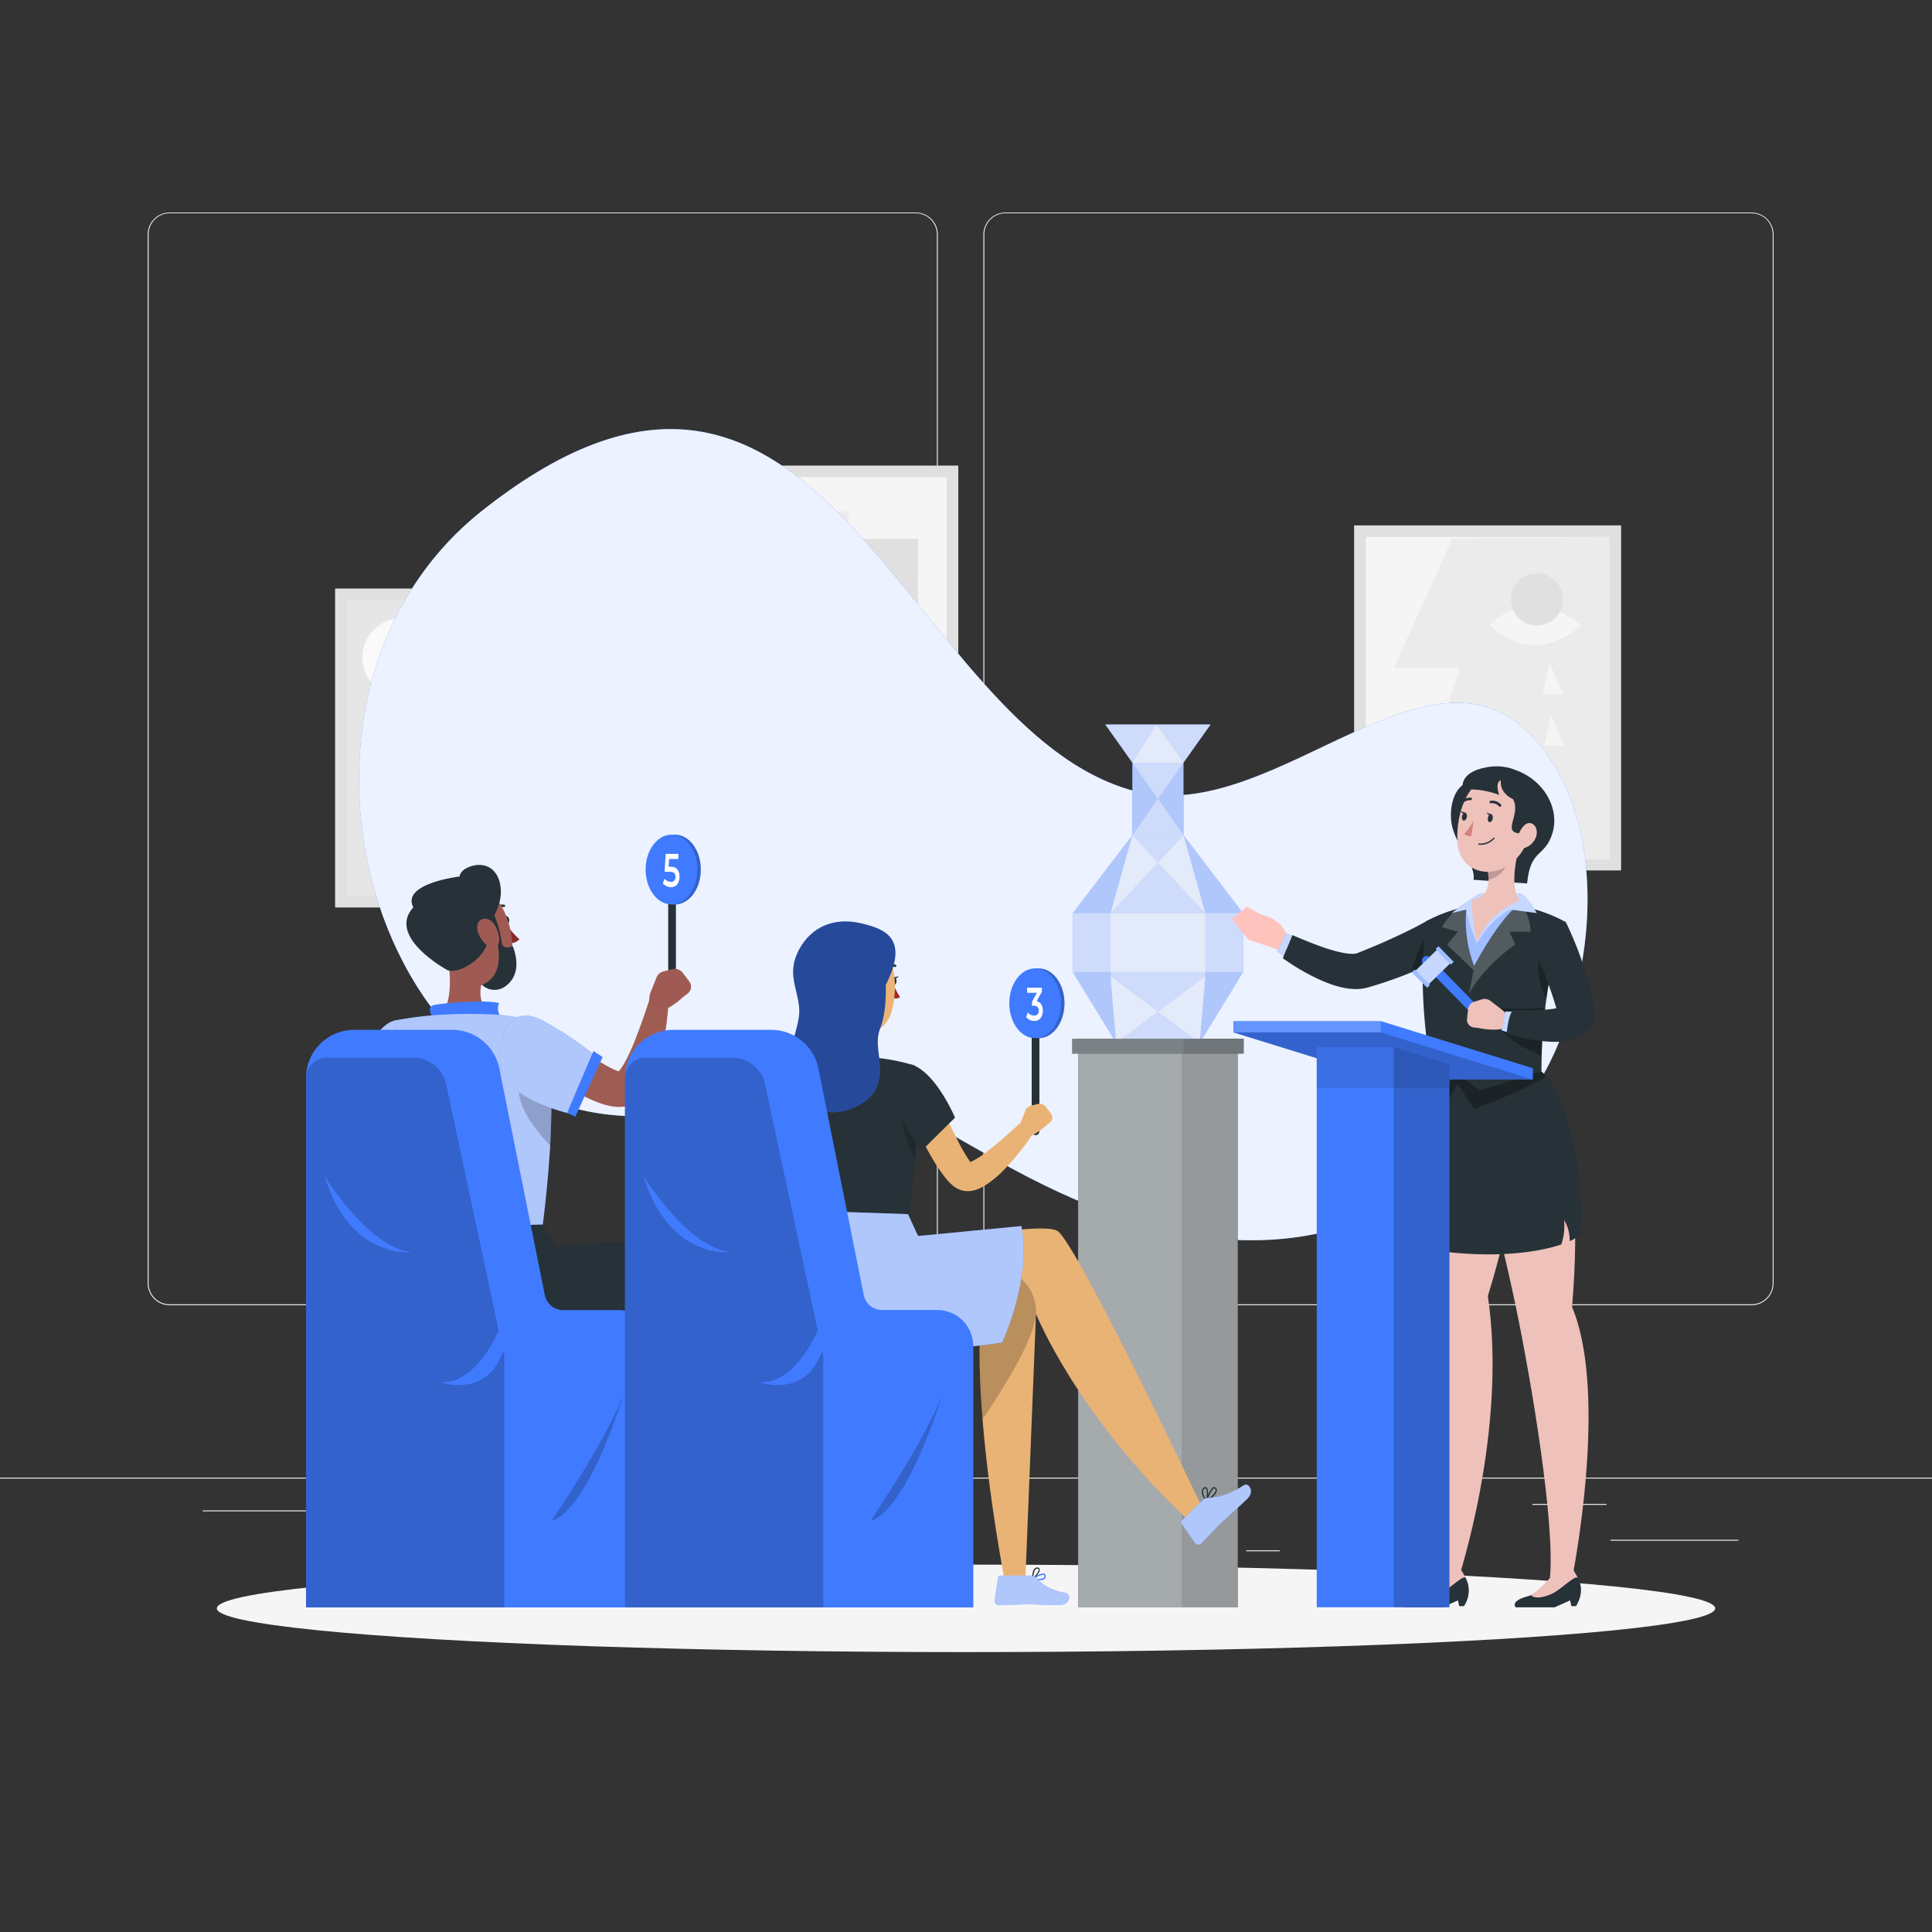 <svg xmlns="http://www.w3.org/2000/svg" viewBox="0 0 500 500"><rect x="0" y="0" width="500" height="500" fill="#333333" stroke="none"/><g id="background-complete"><rect y="382.4" width="500" height="0.25" style="fill:#ebebeb"></rect><rect x="416.78" y="398.49" width="33.12" height="0.25" style="fill:#ebebeb"></rect><rect x="322.53" y="401.21" width="8.69" height="0.25" style="fill:#ebebeb"></rect><rect x="396.59" y="389.21" width="19.19" height="0.25" style="fill:#ebebeb"></rect><rect x="52.46" y="390.89" width="43.19" height="0.25" style="fill:#ebebeb"></rect><rect x="104.56" y="390.89" width="6.33" height="0.25" style="fill:#ebebeb"></rect><rect x="131.47" y="395.11" width="93.68" height="0.25" style="fill:#ebebeb"></rect><path d="M237,337.8H43.91a5.71,5.71,0,0,1-5.7-5.71V60.66A5.71,5.71,0,0,1,43.91,55H237a5.71,5.71,0,0,1,5.71,5.71V332.09A5.71,5.71,0,0,1,237,337.8ZM43.91,55.2a5.46,5.46,0,0,0-5.45,5.46V332.09a5.46,5.46,0,0,0,5.45,5.46H237a5.47,5.47,0,0,0,5.46-5.46V60.66A5.47,5.47,0,0,0,237,55.2Z" style="fill:#ebebeb"></path><path d="M453.31,337.8H260.21a5.72,5.72,0,0,1-5.71-5.71V60.66A5.72,5.72,0,0,1,260.21,55h193.1A5.71,5.71,0,0,1,459,60.66V332.09A5.71,5.71,0,0,1,453.31,337.8ZM260.21,55.2a5.47,5.47,0,0,0-5.46,5.46V332.09a5.47,5.47,0,0,0,5.46,5.46h193.1a5.47,5.47,0,0,0,5.46-5.46V60.66a5.47,5.47,0,0,0-5.46-5.46Z" style="fill:#ebebeb"></path><rect x="168.8" y="130.59" width="89.3" height="69.1" transform="translate(378.6 -48.31) rotate(90)" style="fill:#e0e0e0"></rect><rect x="181.9" y="123.5" width="63.1" height="83.3" style="fill:#f5f5f5"></rect><polygon points="203.36 132.36 203.36 168.98 217.95 168.16 219.63 132.36 203.36 132.36" style="fill:#ebebeb"></polygon><polygon points="215.17 139.44 237.62 139.44 237.42 171.5 225.8 171.68 215.17 139.44" style="fill:#e0e0e0"></polygon><polygon points="193.32 134.72 199.23 134.72 197.16 163.32 189.78 165.15 193.32 134.72" style="fill:#e6e6e6"></polygon><rect x="340.34" y="146.06" width="89.3" height="69.1" transform="translate(565.6 -204.37) rotate(90)" style="fill:#e0e0e0"></rect><rect x="353.43" y="138.97" width="63.1" height="83.3" style="fill:#f5f5f5"></rect><polygon points="375.86 139.44 360.69 172.89 377.8 172.89 372.67 189.06 381.36 190.49 373.18 197.38 382.57 202.69 377.8 222.63 416.54 222.26 416.54 138.97 375.86 139.44" style="fill:#ebebeb"></polygon><path d="M385.59,161.81s9.46-11.34,23.61,0C409.2,161.81,397.68,173.42,385.59,161.81Z" style="fill:#f5f5f5"></path><circle cx="397.77" cy="155.12" r="6.75" style="fill:#e0e0e0"></circle><polygon points="372.67 189.06 379.61 182.65 396.88 190.49 384.78 200.53 373.18 197.38 381.36 190.49 372.67 189.06" style="fill:#e0e0e0"></polygon><polygon points="401.11 171.68 404.53 179.66 399.2 179.66 401.11 171.68" style="fill:#f5f5f5"></polygon><polygon points="401.49 185.08 404.91 193.05 399.58 193.05 401.49 185.08" style="fill:#f5f5f5"></polygon><rect x="79.9" y="159.12" width="82.55" height="68.91" transform="translate(314.75 72.41) rotate(90)" style="fill:#e0e0e0"></rect><rect x="89.72" y="155.3" width="62.91" height="76.55" transform="translate(242.34 387.15) rotate(180)" style="fill:#e6e6e6"></rect><polygon points="104.11 212.89 137.17 180.4 101.4 174.5 104.11 212.89" style="fill:#e0e0e0"></polygon><polygon points="136.37 205.19 138.01 180.27 113.12 186.39 111.31 205.45 136.37 205.19" style="fill:#f0f0f0"></polygon><circle cx="103.81" cy="170.13" r="10.05" transform="translate(-89.89 123.23) rotate(-45)" style="fill:#fafafa"></circle><path d="M133.12,214.07a4.88,4.88,0,1,1,4.87,4.87A4.87,4.87,0,0,1,133.12,214.07Z" style="fill:#e0e0e0"></path><polygon points="136.84 222.64 122.76 214.07 134.59 204.32 136.84 222.64" style="fill:#f5f5f5"></polygon><rect x="117.45" y="165.04" width="2.77" height="61.12" style="fill:#e0e0e0"></rect><rect x="143.14" y="165.04" width="3.58" height="58.42" style="fill:#ebebeb"></rect><rect x="96.03" y="205.45" width="18.28" height="18.28" style="fill:#ebebeb"></rect></g><g id="background-simple"><path d="M293.74,204.76C234,189.17,213.89,61.66,124.83,132.12c-63.19,50-25.82,170.25,53,155.51,47.73-8.91,40.39-9.72,80.57,12.87,40.71,22.88,85.66,34.16,129.74-7.43,22.82-21.52,32.15-73.57,10.4-100.27C371.37,159.4,330.25,214.29,293.74,204.76Z" style="fill:#407BFF"></path><path d="M293.74,204.76C234,189.17,213.89,61.66,124.83,132.12c-63.19,50-25.82,170.25,53,155.51,47.73-8.91,40.39-9.72,80.57,12.87,40.71,22.88,85.66,34.16,129.74-7.43,22.82-21.52,32.15-73.57,10.4-100.27C371.37,159.4,330.25,214.29,293.74,204.76Z" style="fill:#fff;opacity:0.9"></path></g><g id="Shadow"><ellipse id="path" cx="250" cy="416.24" rx="193.89" ry="11.32" style="fill:#f5f5f5"></ellipse></g><g id="Vase"><rect x="279.02" y="268.84" width="41.3" height="147.11" style="fill:#263238"></rect><rect x="279.02" y="268.84" width="41.3" height="147.12" style="fill:#fafafa;opacity:0.6"></rect><rect x="305.8" y="268.84" width="14.52" height="147.12" style="opacity:0.1"></rect><polygon points="306.28 216.17 306.28 197.37 313.29 187.5 300.06 187.5 299.27 187.5 286.05 187.5 293.06 197.37 293.06 216.17 277.65 236.35 277.65 251.54 288.86 269.89 299.27 269.89 300.06 269.89 310.48 269.89 321.69 251.54 321.69 236.35 306.28 216.17" style="fill:#407BFF"></polygon><polygon points="306.28 216.17 306.28 197.37 313.29 187.5 300.06 187.5 299.27 187.5 286.05 187.5 293.06 197.37 293.06 216.17 277.65 236.35 277.65 251.54 288.86 269.89 299.27 269.89 300.06 269.89 310.48 269.89 321.69 251.54 321.69 236.35 306.28 216.17" style="fill:#fafafa;opacity:0.6"></polygon><polygon points="286.05 187.5 299.27 187.5 293.06 197.37 286.05 187.5" style="fill:#fafafa;opacity:0.4"></polygon><polygon points="313.28 187.5 306.28 197.37 299.27 187.5 313.28 187.5" style="fill:#fafafa;opacity:0.4"></polygon><polygon points="306.28 216.17 299.67 223.24 293.05 216.17 306.28 216.17" style="fill:#fafafa;opacity:0.4"></polygon><polygon points="288.85 269.88 299.67 261.8 310.47 269.88 288.85 269.88" style="fill:#fafafa;opacity:0.4"></polygon><polygon points="311.93 251.54 311.84 252.72 311.84 252.73 299.67 261.8 287.49 252.72 287.4 251.54 311.93 251.54" style="fill:#fafafa;opacity:0.4"></polygon><polygon points="311.93 236.33 311.93 236.35 287.4 236.35 299.67 223.24 311.93 236.33" style="fill:#fafafa;opacity:0.4"></polygon><polygon points="311.94 236.35 311.93 236.34 311.93 236.33 311.94 236.35" style="fill:#fafafa;opacity:0.4"></polygon><polyline points="277.65 236.35 287.4 236.35 287.4 251.54 277.65 251.54 277.65 237.44" style="fill:#fafafa;opacity:0.4"></polyline><polyline points="321.69 236.35 311.94 236.35 311.94 251.54 321.69 251.54 321.69 237.44" style="fill:#fafafa;opacity:0.4"></polyline><polygon points="293.06 216.17 306.28 197.37 293.06 197.37 306.29 216.17 293.06 216.17" style="fill:#fafafa;opacity:0.4"></polygon><polygon points="299.67 223.24 287.4 236.35 293.06 216.17 299.67 223.24" style="fill:#fafafa;opacity:0.7"></polygon><polygon points="311.94 236.35 299.67 223.24 306.29 216.17 311.94 236.35" style="fill:#fafafa;opacity:0.7"></polygon><polygon points="299.67 261.81 288.86 269.88 287.4 252.65 299.67 261.81" style="fill:#fafafa;opacity:0.7"></polygon><polygon points="311.94 252.65 310.47 269.88 299.67 261.81 311.94 252.65" style="fill:#fafafa;opacity:0.7"></polygon><rect x="287.4" y="236.35" width="24.53" height="15.19" style="fill:#fafafa;opacity:0.7"></rect><polygon points="293.06 197.37 306.28 197.37 299.27 187.5 293.06 197.37" style="fill:#fafafa;opacity:0.7"></polygon><rect x="277.48" y="268.84" width="44.39" height="3.84" style="fill:#263238"></rect><rect x="277.48" y="268.84" width="44.39" height="3.84" style="fill:#fafafa;opacity:0.4"></rect><rect x="306.29" y="268.84" width="15.58" height="3.84" style="opacity:0.1"></rect></g><g id="character-3"><path d="M389.68,198.56c9.44,1.94,14.18,10.42,12.07,17.13-2,6.35-5.65,3.82-6.54,12.95l-13.85-.95c.58-3.94-4.07-8-5.5-13.66-1-3.89,0-9.9,3.57-11.34Z" style="fill:#263238"></path><path d="M370.75,276.9s-1.57,36.67.81,59.68c.23,21.74,2.74,67.2.7,72.31.18,1.1,4.06,1,5,.26,0,0,13-38.84,7.79-73.73,11.71-37.85,8.88-60.5,8.88-60.5Z" style="fill:#eec1bb"></path><path d="M377.27,276.1s10.65,41.09,14.86,61.27c4.43,21.19,10.27,56.81,9,70.89,1.19.7,3.39.78,5.78,0,0,0,9.5-47.31-.06-70,4.2-50.19-9.08-62.2-9.08-62.2Z" style="fill:#eec1bb"></path><path d="M407.87,415.67h-1.2l-.33-1.49-4,1.79-10.08,0s-1.6-1.62,3.21-2.88a4.47,4.47,0,0,0,.68-.26c2.56-1.19,6.22-5.24,6.22-5.24l5.53,0a5.91,5.91,0,0,1,.45.8C409,409.58,410,412.14,407.87,415.67Z" style="fill:#263238"></path><path d="M408.36,408.36v0c-.72-.82-4.06,2.75-6.5,4-2.18,1.07-4.62,1.54-5.7.44,2.56-1.19,6.61-6.42,6.61-6.42h4.45S408.11,407.84,408.36,408.36Z" style="fill:#eec1bb"></path><path d="M378.85,415.67h-1.21l-.32-1.49-4,1.79-10.08,0s-1.6-1.62,3.21-2.88a4.47,4.47,0,0,0,.68-.26c2.56-1.19,6.22-5.24,6.22-5.24l5.53,0a5.91,5.91,0,0,1,.45.8A7.06,7.06,0,0,1,378.85,415.67Z" style="fill:#263238"></path><path d="M379.34,408.36v0c-.72-.82-4.06,2.75-6.5,4-2.18,1.07-4.62,1.54-5.7.44,2.56-1.19,6.61-6.42,6.61-6.42h4.45S379.09,407.84,379.34,408.36Z" style="fill:#eec1bb"></path><path d="M408.71,319.67a9.11,9.11,0,0,1-2.47,1.54,10,10,0,0,0-1.46-5.46,14.7,14.7,0,0,1-.73,6.32c-7.1,2.41-20.8,4-37.91.64,0-13.4,2.75-34.42,3.82-42.63.22-1.66.38-2.8.42-3.24,0,0,20.31.42,28.55.42a13.07,13.07,0,0,1,1.17,1.28C408.17,288.35,410.31,313.87,408.71,319.67Z" style="fill:#263238"></path><path d="M400.1,278.54c-6,4-18.61,8.48-18.61,8.48l-4.22-6.53-3.49,5.61-3.82-6c.22-1.66.38-2.8.42-3.24,0,0,20.31.42,28.55.42A13.07,13.07,0,0,1,400.1,278.54Z" style="opacity:0.3"></path><path d="M330.89,245.82,323,243.13l3.42-6.43s5.77,1.11,6.65,5.88Z" style="fill:#ffc3bd"></path><polygon points="318.81 237.88 322.65 234.63 326.43 236.7 323.01 243.13 318.81 237.88" style="fill:#ffc3bd"></polygon><path d="M373.91,246.31c-1,.61-1.73,1-2.61,1.51s-1.7.87-2.55,1.3c-1.72.82-3.44,1.58-5.2,2.28s-3.52,1.32-5.3,1.93c-.88.29-1.77.59-2.68.85l-1.34.4-.34.1-.52.13a8.13,8.13,0,0,1-1.1.21,12.64,12.64,0,0,1-3.74-.13,22,22,0,0,1-3.13-.77,38.29,38.29,0,0,1-5.45-2.31,57.18,57.18,0,0,1-9.4-5.6l2.38-4.64h0l.07,0c3.2,1.42,6.11,3.33,9.35,4.45a39.69,39.69,0,0,0,4.82,1.33,10,10,0,0,0,3.9.2,1.46,1.46,0,0,0,.24-.07l.13-.05.3-.13,1.24-.49,2.44-1q2.44-1,4.83-2.11c1.6-.74,3.18-1.47,4.73-2.25.77-.38,1.55-.77,2.31-1.17l2.14-1.16.19-.11a4.2,4.2,0,0,1,4.25,7.24Z" style="fill:#407BFF"></path><path d="M373.91,246.31c-1,.61-1.73,1-2.61,1.51s-1.7.87-2.55,1.3c-1.72.82-3.44,1.58-5.2,2.28s-3.52,1.32-5.3,1.93c-.88.29-1.77.59-2.68.85l-1.34.4-.34.1-.52.13a8.13,8.13,0,0,1-1.1.21,12.64,12.64,0,0,1-3.74-.13,22,22,0,0,1-3.13-.77,38.29,38.29,0,0,1-5.45-2.31,57.18,57.18,0,0,1-9.4-5.6l2.38-4.64h0l.07,0c3.2,1.42,6.11,3.33,9.35,4.45a39.69,39.69,0,0,0,4.82,1.33,10,10,0,0,0,3.9.2,1.46,1.46,0,0,0,.24-.07l.13-.05.3-.13,1.24-.49,2.44-1q2.44-1,4.83-2.11c1.6-.74,3.18-1.47,4.73-2.25.77-.38,1.55-.77,2.31-1.17l2.14-1.16.19-.11a4.2,4.2,0,0,1,4.25,7.24Z" style="fill:#fff;opacity:0.7"></path><path d="M374.39,247.08c-.61.38-1.15.71-1.75,1-.29.17-.59.33-.92.5-.86.46-1.71.88-2.56,1.31-1.38.65-2.68,1.23-3.93,1.76l-1.35.55c-1.75.71-3.52,1.32-5.34,1.95l-.47.15c-.74.25-1.48.49-2.24.71l-1.68.5-.55.14a8.75,8.75,0,0,1-1.24.23,11.84,11.84,0,0,1-1.47.09,16.4,16.4,0,0,1-2.51-.22,24.53,24.53,0,0,1-3.25-.8,40.43,40.43,0,0,1-5.59-2.37A59.61,59.61,0,0,1,332,248c.14-.34.25-.67.39-1,.7-1.68,1.45-3.32,2.08-5,3,1.3,5.75,2.39,8.24,3.25a36.47,36.47,0,0,0,4.7,1.3,12.5,12.5,0,0,0,2.54.3,3.69,3.69,0,0,0,1-.09l.09,0,.19-.07.27-.11,1.24-.5,2.44-1c1.89-.79,3.42-1.46,4.8-2.09,1.76-.82,3.24-1.5,4.7-2.23.77-.38,1.54-.77,2.28-1.16l2.33-1.27a5.11,5.11,0,0,1,5.16,8.81Z" style="fill:#263238"></path><path d="M372.64,248.12c-.29.17-.59.33-.92.5-.86.46-1.71.88-2.56,1.31-1.38.65-2.68,1.23-3.93,1.76a33.25,33.25,0,0,1,5-11.15A9.51,9.51,0,0,1,372.64,248.12Z" style="opacity:0.3"></path><path d="M404.79,238.41a97.49,97.49,0,0,0-3.68,14.53c-.32,1.72-.63,3.57-.9,5.53-.11.77-.22,1.56-.31,2.37-.47,3.77-.81,7.92-.92,12.35,0,1.34-.06,2.69-.05,4.07l-15.84,4.91-5.95-4.05-3.36,3-3.4-4.29s-3.95-20.06-1.26-38.43A37.74,37.74,0,0,1,404.79,238.41Z" style="fill:#263238"></path><path d="M373.18,239.93a16.08,16.08,0,0,1,13.52-8.15c9.67-.36,9.4,9.37,9.4,9.37h-5.47l1.53,3.27s-8.08,5.47-12,12.82l1.22-6.14-6.86-6.6,2.77-3.35Z" style="fill:#263238"></path><path d="M373.18,239.93a16.08,16.08,0,0,1,13.52-8.15c9.67-.36,9.4,9.37,9.4,9.37h-5.47l1.53,3.27s-8.08,5.47-12,12.82l1.22-6.14-6.86-6.6,2.77-3.35Z" style="fill:#fff;opacity:0.2"></path><path d="M379.51,234.85a33.21,33.21,0,0,0,2,15.13s5.47-10.53,10.61-15.13C392.16,234.85,386.93,229.18,379.51,234.85Z" style="fill:#407BFF"></path><path d="M379.51,234.85a33.21,33.21,0,0,0,2,15.13s5.47-10.53,10.61-15.13C392.16,234.85,386.93,229.18,379.51,234.85Z" style="fill:#fff;opacity:0.5"></path><path d="M375.69,236.29s6-4.44,7.39-5,3.41,1.3,3.41,1.3,5.54-1.4,6.95-1.3,4.27,5,4.27,5l-6.81-.9a21.89,21.89,0,0,0-8.65,9s-2.71-6.37-2.73-9Z" style="fill:#407BFF"></path><path d="M375.69,236.29s6-4.44,7.39-5,3.41,1.3,3.41,1.3,5.54-1.4,6.95-1.3,4.27,5,4.27,5l-6.81-.9a21.89,21.89,0,0,0-8.65,9s-2.71-6.37-2.73-9Z" style="fill:#fff;opacity:0.7"></path><path d="M393.25,218.84c-1.1,4.06-2.45,11.5.19,14.2a19,19,0,0,0-11.19,10.75,58.59,58.59,0,0,1-1.43-10.74c4.61-1.09,4.74-4.45,4.19-7.6Z" style="fill:#eec1bb"></path><path d="M389.89,221.53,385,225.45a13.08,13.08,0,0,1,.22,2.24c1.75-.25,4.27-2.15,4.59-4A6.22,6.22,0,0,0,389.89,221.53Z" style="opacity:0.2"></path><path d="M396.71,210.69c-1.23,6.55-1.61,9.35-5.35,12.49-5.63,4.73-13.36,2.23-14.1-4.46-.67-6,1.46-15.72,8.22-17.89A8.55,8.55,0,0,1,396.71,210.69Z" style="fill:#eec1bb"></path><path d="M391.08,206c3.61,4.67-3.82,10,3.61,9.73s4.42-10.81,0-13.19S391.08,206,391.08,206Z" style="fill:#263238"></path><path d="M386.33,211.78c-.08.55-.43,1-.79,1s-.58-.5-.5-1.06.43-1,.79-1S386.41,211.22,386.33,211.78Z" style="fill:#263238"></path><path d="M379.63,211.38c-.08.56-.43,1-.79,1s-.57-.5-.5-1.05.44-1,.79-1S379.71,210.83,379.63,211.38Z" style="fill:#263238"></path><path d="M379.28,210.37l-1.25-.48S378.55,211,379.28,210.37Z" style="fill:#263238"></path><path d="M381.36,212.43a16.42,16.42,0,0,1-2.44,3.4,2.2,2.2,0,0,0,1.88.51Z" style="fill:#d4827d"></path><path d="M383.63,218.62a5.55,5.55,0,0,1-.92,0,.16.16,0,0,1-.14-.18.18.18,0,0,1,.19-.15,4.61,4.61,0,0,0,3.75-1.46.17.17,0,0,1,.23,0,.16.16,0,0,1,0,.23A4.86,4.86,0,0,1,383.63,218.62Z" style="fill:#263238"></path><path d="M397.35,217a4.58,4.58,0,0,1-2.79,2.44c-1.52.41-2.19-1.34-1.68-3.09.46-1.57,1.8-3.68,3.3-3.3S398.12,215.47,397.35,217Z" style="fill:#eec1bb"></path><path d="M388.2,208.8a.29.29,0,0,1-.23-.1,2.42,2.42,0,0,0-2.12-.82.29.29,0,0,1-.36-.25.36.36,0,0,1,.28-.39,3,3,0,0,1,2.69,1,.35.35,0,0,1-.26.56Z" style="fill:#263238"></path><path d="M378.13,208.2a.35.35,0,0,1-.23-.07.33.33,0,0,1,0-.46,3.42,3.42,0,0,1,2.77-1.24.29.29,0,0,1,.26.36.35.35,0,0,1-.37.29,2.7,2.7,0,0,0-2.19,1A.37.37,0,0,1,378.13,208.2Z" style="fill:#263238"></path><path d="M386,210.77l-1.25-.48S385.25,211.38,386,210.77Z" style="fill:#263238"></path><path d="M392.16,207.06s-4.16-1.33-3.74-5.14c0,0-1.62.31-.42,3.81,0,0-4.82-2-9.34-1.24,0,0-1.68-4.47,6-5.91s11.55,3.47,11.46,5.74S392.16,207.06,392.16,207.06Z" style="fill:#263238"></path><path d="M399.9,260.84c-.47,3.77-.81,7.92-.92,12.35-4.25-1.63-13.28-5.93-12-12.46C387,260.73,390,261.37,399.9,260.84Z" style="opacity:0.3"></path><path d="M401.11,252.94c-.32,1.72-.63,3.57-.9,5.53a16.27,16.27,0,0,1-2-9.93Z" style="opacity:0.3"></path><path d="M385.22,265h0a1.25,1.25,0,0,1-1.76,0l-15.1-15.45a1.25,1.25,0,0,1,0-1.76h0a1.25,1.25,0,0,1,1.76,0l15.1,15.46A1.23,1.23,0,0,1,385.22,265Z" style="fill:#407BFF"></path><rect x="366.46" y="247.79" width="8.7" height="4.89" transform="translate(-69.31 330.31) rotate(-44.32)" style="fill:#407BFF"></rect><rect x="366.46" y="247.79" width="8.7" height="4.89" transform="translate(-69.31 330.31) rotate(-44.32)" style="fill:#fff;opacity:0.7"></rect><rect x="367.24" y="250.42" width="0.99" height="5.64" transform="translate(-72.29 329.02) rotate(-44.32)" style="fill:#407BFF"></rect><rect x="373.39" y="244.42" width="0.99" height="5.64" transform="translate(-66.33 331.67) rotate(-44.33)" style="fill:#407BFF"></rect><rect x="367.24" y="250.42" width="0.99" height="5.64" transform="translate(-72.29 329.02) rotate(-44.32)" style="fill:#fff;opacity:0.5"></rect><rect x="373.39" y="244.42" width="0.99" height="5.64" transform="translate(-66.33 331.67) rotate(-44.33)" style="fill:#fff;opacity:0.5"></rect><path d="M381.53,259.25l2-.62a2.43,2.43,0,0,1,2.18.39l2.9,2.21a4.48,4.48,0,0,1,1.77,3.72l0,.91c-3.22,1.24-7.61.21-7.61.21l-1.28-.15a2,2,0,0,1-1.82-2.2l.27-2.55A2.32,2.32,0,0,1,381.53,259.25Z" style="fill:#eec1bb"></path><path d="M402.43,269.19c-1.14,0-2.22-.09-3.14-.17a48.66,48.66,0,0,1-5.25-.87c-1.87-.44-3.44-.84-5.07-1.39l-.37-.12.94-4.85,1.57,0c1.1,0,2.22.07,3.32.07h1c1.58,0,2.85,0,4-.11a21.85,21.85,0,0,0,3.85-.51c-.7-2.48-1.57-5.1-2.65-8-.54-1.44-1.2-3.15-1.91-4.9-.5-1.26-1-2.53-1.57-3.75l-.63-1.47,8.4-4,.2.41c.86,1.75,1.53,3.38,2.24,5.12l.06.15c.74,1.88,1.37,3.63,1.93,5.37a73.76,73.76,0,0,1,2.77,11.23l0,.2a3.89,3.89,0,0,1,.05.68,6.47,6.47,0,0,1-1.13,3.44,6.75,6.75,0,0,1-2.27,2,10.79,10.79,0,0,1-3.73,1.18A19.56,19.56,0,0,1,402.43,269.19Z" style="fill:#407BFF"></path><path d="M402.43,269.19c-1.14,0-2.22-.09-3.14-.17a48.66,48.66,0,0,1-5.25-.87c-1.87-.44-3.44-.84-5.07-1.39l-.37-.12.94-4.85,1.57,0c1.1,0,2.22.07,3.32.07h1c1.58,0,2.85,0,4-.11a21.85,21.85,0,0,0,3.85-.51c-.7-2.48-1.57-5.1-2.65-8-.54-1.44-1.2-3.15-1.91-4.9-.5-1.26-1-2.53-1.57-3.75l-.63-1.47,8.4-4,.2.41c.86,1.75,1.53,3.38,2.24,5.12l.06.15c.74,1.88,1.37,3.63,1.93,5.37a73.76,73.76,0,0,1,2.77,11.23l0,.2a3.89,3.89,0,0,1,.05.68,6.47,6.47,0,0,1-1.13,3.44,6.75,6.75,0,0,1-2.27,2,10.79,10.79,0,0,1-3.73,1.18A19.56,19.56,0,0,1,402.43,269.19Z" style="fill:#fff;opacity:0.7"></path><path d="M412.64,261.59l0-.19a74.7,74.7,0,0,0-2.79-11.3c-.56-1.74-1.19-3.51-1.94-5.4l-.06-.15c-.72-1.74-1.36-3.27-2.25-5.15a3.76,3.76,0,0,0-.59-1l-9,4.52.8,1.89c.53,1.21,1.07,2.47,1.56,3.72.7,1.73,1.36,3.45,1.91,4.89,1,2.71,1.83,5.18,2.5,7.51a22.06,22.06,0,0,1-3.31.4c-1.14.07-2.4.11-4,.11h-1c-1,0-2,0-3-.07-.93,1.52-1.31,3.88-1.56,6.14,1.29.39,2.59.72,4.08,1.07a49.78,49.78,0,0,0,5.31.88c.93.08,2,.17,3.18.17a20.49,20.49,0,0,0,2.75-.18,11.26,11.26,0,0,0,3.88-1.24,7.19,7.19,0,0,0,2.42-2.16,7,7,0,0,0,1.21-3.7A4.82,4.82,0,0,0,412.64,261.59Z" style="fill:#263238"></path><polygon points="357.31 264.25 319.19 264.25 319.19 267.18 358.57 279.38 396.69 279.38 396.69 276.45 357.31 264.25" style="fill:#407BFF"></polygon><polygon points="319.19 267.18 357.31 267.18 396.69 279.38 358.57 279.38 319.19 267.18" style="opacity:0.2"></polygon><rect x="319.19" y="264.25" width="38.12" height="2.93" style="fill:#fafafa;opacity:0.2"></rect><polygon points="375.1 275.45 375.1 415.96 340.77 415.96 340.77 270.98 360.69 270.98 375.1 275.45" style="fill:#407BFF"></polygon><polygon points="375.1 275.45 375.1 415.96 360.69 415.96 360.69 270.98 375.1 275.45" style="opacity:0.2"></polygon><polygon points="375.1 275.45 375.1 281.61 340.77 281.61 340.77 270.98 360.69 270.98 375.1 275.45" style="opacity:0.1"></polygon></g><g id="character-1"><path d="M130.53,238.17c.11.53.47.9.82.83s.53-.55.43-1.08-.48-.89-.82-.82S130.42,237.65,130.53,238.17Z" style="fill:#263238"></path><path d="M131,239.08a19.49,19.49,0,0,0,3.43,4,3.06,3.06,0,0,1-2.41,1Z" style="fill:#892b29"></path><path d="M128,235.64a.28.28,0,0,1-.21-.08.32.32,0,0,1,0-.45,3.12,3.12,0,0,1,2.68-1,.31.31,0,1,1-.1.62h0a2.55,2.55,0,0,0-2.12.85A.3.3,0,0,1,128,235.64Z" style="fill:#263238"></path><path d="M115.54,245.58c.95,4.87,1.91,13.79-1.5,17,0,0,1.33,4.94,10.38,4.94,10,0,4.76-4.94,4.76-4.94-5.43-1.29-5.29-5.32-4.35-9.11Z" style="fill:#9f5b53"></path><path d="M112.75,240.63c1.71,6.38,2.39,10.2,6.33,12.86,5.92,4,13.3-.59,13.53-7.36.21-6.09-2.63-15.5-9.48-16.79A9,9,0,0,0,112.75,240.63Z" style="fill:#9f5b53"></path><path d="M115.68,251c2.71,1.55,12.61-3.64,10.58-11.51,0,0,3.77-4.53,3.34-9.53s-3.86-6.91-7.51-5.84c-3.22,1-3.13,2.71-3.13,2.71s-15.21,1.79-12,8C100.8,241.6,112.29,249.1,115.68,251Z" style="fill:#263238"></path><path d="M127.69,236.33a28.24,28.24,0,0,1,2.22,8.07s.61,1.43,2.76.44c0,0,3,6.47-1.52,10.13a4.73,4.73,0,0,1-6.37-.06c4.65-2.1,5.91-7.21,2-17.82Z" style="fill:#263238"></path><path d="M123.61,240.89a7.47,7.47,0,0,0,2.69,4c1.73,1.29,3,0,2.9-1.94-.11-1.77-1.15-4.57-3.06-5.09S123.11,239,123.61,240.89Z" style="fill:#9f5b53"></path><polygon points="173.4 410.7 179.97 408.29 177.4 391.98 170.84 394.39 173.4 410.7" style="fill:#9f5b53"></polygon><polygon points="170.84 394.39 177.4 391.99 178.87 401.31 172.24 403.38 170.84 394.39" style="isolation:isolate;opacity:0.2"></polygon><path d="M180.75,409s0,0,0,.05a.06.06,0,0,0,.06,0,8.87,8.87,0,0,0,1.84.26,1.93,1.93,0,0,0,1.32-.34.85.85,0,0,0,.2-.91.6.6,0,0,0-.37-.47,2.84,2.84,0,0,0-1.9.47,2.53,2.53,0,0,0,.62-1.64.62.62,0,0,0-.57-.5.79.79,0,0,0-.67.22c-.7.67-.5,2.64-.49,2.75l.11,0h0l-.11,0-.11,0A.09.09,0,0,0,180.75,409Zm.4-.51-.14.09a3.54,3.54,0,0,1,.47-2.17.47.47,0,0,1,.35-.15h.08c.23,0,.29.14.3.24A3.3,3.3,0,0,1,181.15,408.45Zm.12.34c.82-.51,2-1.09,2.44-.91a.27.27,0,0,1,.18.23.59.59,0,0,1-.12.58C183.44,409,182.52,409,181.27,408.79Z" style="fill:#407BFF"></path><path d="M180.21,408.06l-7.85,0a.5.5,0,0,0-.52.47h0l-.41,6.21a1.23,1.23,0,0,0,1.21,1.24c2.74,0,4.05-.18,7.5-.19a65.68,65.68,0,0,0,9.21-.24c2.9-.45,2.38-3.3,1.11-3.37a19.1,19.1,0,0,1-9.05-3.69A1.93,1.93,0,0,0,180.21,408.06Z" style="fill:#263238"></path><path d="M108.13,274.41,105.52,279,103,283.61c-1.69,3.11-3.3,6.25-4.77,9.39-.74,1.58-1.43,3.15-2.07,4.73L96,298l0,.07a.28.28,0,0,0-.08.12c0,.08-.08.16-.13.26a1.89,1.89,0,0,0,.11,1,10,10,0,0,0,2.19,3.31,37.58,37.58,0,0,0,3.54,3.35l-2.13,4.53a23,23,0,0,1-5.69-2.46,15.58,15.58,0,0,1-5.11-4.73,10.46,10.46,0,0,1-1.6-4.14,9.62,9.62,0,0,1,.16-3.67l.15-.59.11-.36c.58-1.85,1.19-3.68,1.89-5.45A112.08,112.08,0,0,1,94,278.94q1.26-2.52,2.64-5c.93-1.64,1.84-3.23,2.9-4.88Z" style="fill:#9f5c53"></path><path d="M99.32,305.64l4.76-1.24.28,7.69s-3.73.56-6-1.72Z" style="fill:#9f5b53"></path><polygon points="110.83 303.11 109.76 309.86 104.36 312.09 104.08 304.4 110.83 303.11" style="fill:#9f5b53"></polygon><path d="M112.08,263.53c-.73-1.36-1.53-2.91.12-3.39,1.83-.53,13.54-1.52,17-.52-1.06,1.88.73,4.19.73,4.19Z" style="fill:#407BFF"></path><path d="M102.12,264.13c-6.24,1.43-11.39,17.36-11.39,17.36L103.26,291a27.32,27.32,0,0,0,6.65-12.3C112.05,270.39,108.5,262.67,102.12,264.13Z" style="fill:#407BFF"></path><path d="M102.12,264.13c-6.24,1.43-11.39,17.36-11.39,17.36L103.26,291a27.32,27.32,0,0,0,6.65-12.3C112.05,270.39,108.5,262.67,102.12,264.13Z" style="fill:#fafafa;opacity:0.6"></path><path d="M107.47,275.84c-3.39,3.36-4.5,9.47-4.76,14.78l.55.42a27.39,27.39,0,0,0,6.65-12.3c.13-.5.24-1,.33-1.49Z" style="opacity:0.2"></path><path d="M139.42,264.47s7.09,8,.39,57.55H104.2c-.25-5.46,3.19-32.13-2.08-57.89A92.24,92.24,0,0,1,114,262.62a131.75,131.75,0,0,1,15.14,0A68,68,0,0,1,139.42,264.47Z" style="fill:#407BFF"></path><path d="M139.42,264.47s7.09,8,.39,57.55H104.2c-.25-5.46,3.19-32.13-2.08-57.89A92.24,92.24,0,0,1,114,262.62a131.75,131.75,0,0,1,15.14,0A68,68,0,0,1,139.42,264.47Z" style="fill:#fafafa;opacity:0.6"></path><path d="M142.53,279.62l-.13-.12-8.1,1.94c-.46,5.47,5.17,12,8.07,15A154.07,154.07,0,0,0,142.53,279.62Z" style="opacity:0.2"></path><path d="M144,266.69c3,2.32,6.21,4.73,9.33,6.85a46.15,46.15,0,0,0,4.64,2.8,15.36,15.36,0,0,0,2,.88l.34.11.18.06c.09,0-.12,0-.22,0a2.06,2.06,0,0,0-.29.07,1.13,1.13,0,0,0-.34.17c-.16.18.35-.16.75-.69a13.6,13.6,0,0,0,1.3-2,44.83,44.83,0,0,0,2.38-5.06c1.44-3.58,2.78-7.4,4-11.16l4.92.87a74.45,74.45,0,0,1-1.81,12.55,45.24,45.24,0,0,1-2,6.35,22,22,0,0,1-1.67,3.33,10.53,10.53,0,0,1-3.49,3.64,7.62,7.62,0,0,1-1.75.75,8.31,8.31,0,0,1-1,.22c-.35,0-.81.06-1,.05a13.42,13.42,0,0,1-1.34-.08c-.42-.05-.8-.12-1.16-.19a20.58,20.58,0,0,1-3.74-1.19A46.27,46.27,0,0,1,148,282a80.6,80.6,0,0,1-10.43-7.5Z" style="fill:#9f5c53"></path><path d="M129.45,275.3c.48,9.17,18.45,13,18.45,13l6.59-14.75a87,87,0,0,0-13.94-9.39C131.52,259.47,129.09,268.33,129.45,275.3Z" style="fill:#407BFF"></path><path d="M129.45,275.3c.48,9.17,18.45,13,18.45,13l6.59-14.75a87,87,0,0,0-13.94-9.39C131.52,259.47,129.09,268.33,129.45,275.3Z" style="fill:#fafafa;opacity:0.6"></path><path d="M179.94,398.53l-12.53,2.62s-12.32-34-13.27-56.46c-4.06.69-12.64,2.19-21.58,2.84-10.53.77-21.56.32-26.3-4.06S103.49,318,103.49,318l37-1.1,4.18,6.92c3.79.24,7.44.1,10.79.12a49.92,49.92,0,0,1,5.19.26c5.84.7,10.17,3.11,11.75,11.24C176.56,357,179.94,398.53,179.94,398.53Z" style="fill:#263238"></path><path d="M179.94,398.53l-12.53,2.62s-12.32-34-13.27-56.46c-4.06.69-12.64,2.19-21.58,2.84L155.44,324a49.92,49.92,0,0,1,5.19.26c5.84.7,10.17,3.11,11.75,11.24C176.56,357,179.94,398.53,179.94,398.53Z" style="isolation:isolate;opacity:0.2"></path><polygon points="188.28 410.27 195.15 408.92 195.16 392.41 188.3 393.77 188.28 410.27" style="fill:#9f5b53"></polygon><polygon points="188.3 393.77 195.16 392.42 195.16 401.86 188.29 402.86 188.3 393.77" style="isolation:isolate;opacity:0.2"></polygon><path d="M199.08,398.36l-12.79.69s-6.86-41.5-4.62-57.52c-.59,0-1.37,0-2.32.09-1.71.08-4,.22-6.64.4-18.49,1.27-55.72,4.56-55.72,4.56l10.16-22S192.91,314.08,200,330C203.37,337.64,199.08,398.36,199.08,398.36Z" style="fill:#263238"></path><path d="M196.17,409s0,0,0,.05a.07.07,0,0,0,.06,0,8.78,8.78,0,0,0,1.84.26,1.93,1.93,0,0,0,1.32-.34.87.87,0,0,0,.2-.91.6.6,0,0,0-.37-.47,2.84,2.84,0,0,0-1.9.47,2.58,2.58,0,0,0,.62-1.64.62.62,0,0,0-.58-.5.8.8,0,0,0-.67.22c-.69.67-.49,2.64-.49,2.75l.12,0h0l-.12,0-.11,0A.1.1,0,0,0,196.17,409Zm.4-.51-.14.09a3.54,3.54,0,0,1,.47-2.17.45.45,0,0,1,.34-.15h.08c.24,0,.3.14.31.24A3.3,3.3,0,0,1,196.57,408.45Zm.12.34c.81-.51,2-1.09,2.44-.91a.31.31,0,0,1,.18.23.61.61,0,0,1-.12.58C198.86,409,197.94,409,196.69,408.79Z" style="fill:#407BFF"></path><path d="M195.63,408.06l-7.85,0a.49.49,0,0,0-.52.47h0l-.41,6.21a1.22,1.22,0,0,0,1.21,1.24c2.74,0,4.05-.18,7.5-.19a65.68,65.68,0,0,0,9.21-.24c2.9-.45,2.37-3.3,1.11-3.37a19.1,19.1,0,0,1-9-3.69A2,2,0,0,0,195.63,408.06Z" style="fill:#263238"></path><path d="M146.82,288c-.11,0,6.77-16,6.77-16l2.37,1.57L148.88,289Z" style="fill:#407BFF"></path><path d="M173.93,259.17h0a1,1,0,0,1-1-1V232.21a1,1,0,0,1,1-1h0a1,1,0,0,1,1,1v25.94A1,1,0,0,1,173.93,259.17Z" style="fill:#263238"></path><ellipse cx="174.68" cy="225.04" rx="6.69" ry="9.03" style="fill:#407BFF"></ellipse><ellipse cx="174.68" cy="225.04" rx="6.69" ry="9.03" style="opacity:0.2"></ellipse><ellipse cx="173.78" cy="225.04" rx="6.69" ry="9.03" style="fill:#407BFF"></ellipse><path d="M175.86,226.89c0,1.49-.71,2.72-2.21,2.72a2.76,2.76,0,0,1-2.1-1l.44-1.22a2.13,2.13,0,0,0,1.64.83,1.14,1.14,0,0,0,1.19-1.29c0-.81-.35-1.32-1.51-1.32H172l.28-4.62h3.28v1.32h-2.4l-.12,2h.54C175.2,224.29,175.86,225.39,175.86,226.89Z" style="fill:#fff"></path><path d="M174,250.83l-2.24.55a2.66,2.66,0,0,0-1.86,1.62l-1.51,3.77a5,5,0,0,0,.45,4.59l.54.85c3.79-.66,7.41-4.17,7.41-4.17l1.14-.88a2.24,2.24,0,0,0,.47-3.15l-1.72-2.28A2.59,2.59,0,0,0,174,250.83Z" style="fill:#9f5b53"></path><path d="M169.36,348.39V416H79.2V279a12.47,12.47,0,0,1,12.48-12.48H117a12.47,12.47,0,0,1,12.23,10L141,335.17a4.85,4.85,0,0,0,4.74,3.88H160A9.34,9.34,0,0,1,169.36,348.39Z" style="fill:#407BFF"></path><path d="M130.23,349.6C126,362.06,114,357.72,114,357.72c8,.38,13.17-9.18,15.07-13.36l-13.6-63.77a8.69,8.69,0,0,0-8.49-6.87H84.59A5.34,5.34,0,0,0,79.2,279V416h51.34V351ZM84,304.4S95.46,323,106.47,324C106.47,324,90.72,326.14,84,304.4Z" style="isolation:isolate;opacity:0.2"></path><path d="M162.36,357.73s-9.29,32.64-19.67,35.92C142.69,393.65,159.66,368.72,162.36,357.73Z" style="isolation:isolate;opacity:0.2"></path></g><g id="character-2"><path d="M312,392l-3.6,2.29C278.69,366.6,268.11,340,268.11,340l-2.7,67.77-5.66,0c-3.07-17.08-4.67-30.49-5.47-40.48-1.23-15.26-.62-22.5-.62-22.5s-5.55,1.08-12.87,2c-13.53,1.62-33.13,2.5-35.07-5.56-3-12.43,1.35-24.47,1.35-24.47l28-.46,4.2,5.71s29.5-5.89,34.28-3.52S312,392,312,392Z" style="fill:#e9b376"></path><path d="M268.11,340c-.39,6.22-7.42,17.85-13.83,27.33-1.23-15.26-.62-22.5-.62-22.5s-5.55,1.08-12.87,2c7.16-9.74,15.79-19.71,20-18A11.38,11.38,0,0,1,268.11,340Z" style="isolation:isolate;opacity:0.2"></path><path d="M202.53,286.58c-.36.49-.83,1.18-1.24,1.79s-.84,1.28-1.25,1.94c-.79,1.31-1.59,2.64-2.32,4a62,62,0,0,0-3.79,8.36l-.65,1.92a1.18,1.18,0,0,0-.05.75,9.85,9.85,0,0,0,1.53,3.27,50.24,50.24,0,0,0,5.93,7L198.34,319a32.93,32.93,0,0,1-8.57-6.35,15,15,0,0,1-3.38-5.24,8.46,8.46,0,0,1-.42-4.13l.1-.58.08-.32.15-.65.32-1.3a55.62,55.62,0,0,1,3.78-9.89c.79-1.56,1.62-3.11,2.55-4.6.47-.74.94-1.48,1.44-2.22s1-1.41,1.63-2.23Z" style="fill:#e9b376"></path><path d="M200.36,275.58c-4.6,1.19-9.64,12-9.64,12l9.34,7.29s8.4-7.08,8-14C207.85,277.38,204.88,274.41,200.36,275.58Z" style="fill:#263238"></path><path d="M199.18,314.89l6.54,3.61-4.91,2.4s-3.63-1.18-3.24-4Z" style="fill:#ebb376"></path><polygon points="206.33 321.21 204.18 324.4 200.81 320.9 205.72 318.5 206.33 321.21" style="fill:#ebb376"></polygon><path d="M230.72,253.85c0,.55.24,1,.6,1.05s.68-.39.71-.94-.24-1-.6-1.05S230.75,253.3,230.72,253.85Z" style="fill:#263238"></path><path d="M231.26,252.93l1.35-.27S231.88,253.63,231.26,252.93Z" style="fill:#263238"></path><path d="M231.16,254.42a14.88,14.88,0,0,0,1.79,3.66,2.39,2.39,0,0,1-2,.21Z" style="fill:#a02724"></path><path d="M231.65,250.25a.26.26,0,0,1-.15,0,2.68,2.68,0,0,0-2.39.12.32.32,0,1,1-.36-.54,3.34,3.34,0,0,1,3-.18.32.32,0,0,1-.09.62Z" style="fill:#263238"></path><path d="M214.44,260.62c1,4,.62,10.92-2.12,13.66,0,0,3,3.94,10.56,3.82,8.35-.14,3.81-4.16,3.81-4.16-4.6-1-4.63-4.34-4-7.5Z" style="fill:#ebb376"></path><path d="M240.8,280.06c1.58,3.53,3.21,7.15,4.86,10.66.82,1.76,1.71,3.48,2.57,5.17a42.37,42.37,0,0,0,2.71,4.58,7.26,7.26,0,0,0,.51.64s.05.05-.18-.07a1.61,1.61,0,0,0-.63-.15c-.29,0-.2.06,0,0a4.87,4.87,0,0,0,.82-.29,24.74,24.74,0,0,0,4.33-2.84c3-2.31,5.91-5,8.77-7.6l3.17,2.6a64.6,64.6,0,0,1-7.66,9.74,27,27,0,0,1-5.21,4.34,11.21,11.21,0,0,1-1.9.94,7,7,0,0,1-2.94.47,5.68,5.68,0,0,1-2.07-.54,7.12,7.12,0,0,1-1.41-.93,13.72,13.72,0,0,1-1.53-1.54,40.81,40.81,0,0,1-3.74-5.48c-1.07-1.79-2-3.61-3-5.43-1.87-3.64-3.55-7.28-5.12-11.07Z" style="fill:#e9b376"></path><path d="M207.07,316.77l28-.45c4.82-40,1.53-40.61,1.53-40.61a58,58,0,0,0-6.69-1.55l-.39-.06c-1.85-.26-2.24-.28-4.68-.46-4.15-.11-8-.09-12.69.21q-.45,0-.9.06c-.84.07-1.68.16-2.49.25-.54,0-1.08.13-1.6.2l-1.75.27c-3,.47-5.06,1-5.06,1C206.75,298.58,207,305.52,207.07,316.77Z" style="fill:#263238"></path><path d="M233.51,288.22a23.22,23.22,0,0,0,3.26,11.56c.69-7.78.9-13,.87-16.6C235.53,283.34,233.47,284.47,233.51,288.22Z" style="opacity:0.2"></path><path d="M236.3,275.63c5.09,2,9.32,10.05,10.86,13.62l-8.61,8.5s-8.33-11.45-7.15-15.08S234.37,274.88,236.3,275.63Z" style="fill:#263238"></path><path d="M212.28,250.86c.06,6.77-.06,9.64,3.2,13.37,4.89,5.61,13.25,4.29,15.22-2.3,1.78-5.94,1.38-16-5.14-19.23A9.05,9.05,0,0,0,212.28,250.86Z" style="fill:#ebb376"></path><path d="M225.68,252.89a6.08,6.08,0,0,0,1.59,3.33c1.2,1.31,2.38.79,2.54-.54s-.31-3.33-1.75-4.16S225.53,251.49,225.68,252.89Z" style="fill:#ebb376"></path><path d="M207,313.27s-7.46,21.48-2.38,31.57,54.73,2.61,54.73,2.61,7.65-16.31,5-30.15l-26.77,2.58-2.59-5.66Z" style="fill:#407BFF"></path><path d="M207,313.27s-7.46,21.48-2.38,31.57,54.73,2.61,54.73,2.61,7.65-16.31,5-30.15l-26.77,2.58-2.59-5.66Z" style="fill:#fafafa;opacity:0.6"></path><path d="M269.07,406.12a.55.55,0,0,0-.55-.45.85.85,0,0,0-.7.22c-.74.66-.75,2.59-.75,2.67a.18.18,0,0,0,.08.14.17.17,0,0,0,.17,0,4.94,4.94,0,0,0,1.47-1.58A1.56,1.56,0,0,0,269.07,406.12Zm-1,0a.57.57,0,0,1,.45-.14c.22,0,.26.11.28.19.09.46-.7,1.56-1.35,2.07A3.61,3.61,0,0,1,268,406.13Z" style="fill:#263238"></path><path d="M266.65,407.78l-7.8,0a.55.55,0,0,0-.56.46l-.86,6a1.09,1.09,0,0,0,1.12,1.19c2.72-.05,4-.21,7.47-.23,2.11,0,5.19.19,8.11.18s3.06-2.81,1.84-3.06c-5.45-1.12-6.31-2.68-8.15-4.17A1.87,1.87,0,0,0,266.65,407.78Z" style="fill:#407BFF"></path><path d="M270.62,407.74a.54.54,0,0,0-.32-.44c-.8-.37-2.91,1-3.15,1.12a.16.16,0,0,0-.07.17.18.18,0,0,0,.12.13c.91.2,2.53.46,3.17-.14a.7.7,0,0,0,.15-.19A.93.93,0,0,0,270.62,407.74Zm-.45-.15a.24.24,0,0,1,.13.2.59.59,0,0,1-.15.56,3.36,3.36,0,0,1-2.48.13C268.53,408,269.75,407.4,270.17,407.59Z" style="fill:#407BFF"></path><path d="M266.65,407.78l-7.8,0a.55.55,0,0,0-.56.46l-.86,6a1.09,1.09,0,0,0,1.12,1.19c2.72-.05,4-.21,7.47-.23,2.11,0,5.19.19,8.11.18s3.06-2.81,1.84-3.06c-5.45-1.12-6.31-2.68-8.15-4.17A1.87,1.87,0,0,0,266.65,407.78Z" style="fill:#fafafa;opacity:0.6"></path><path d="M314.92,385.78a.94.94,0,0,0-.33-.79.49.49,0,0,0-.49-.12c-.91.23-1.93,3.17-2,3.5a.17.17,0,0,0,.05.18.17.17,0,0,0,.19,0,11.61,11.61,0,0,0,1.71-1.32A2.63,2.63,0,0,0,314.92,385.78Zm-.73-.6a.2.2,0,0,1,.19.05.64.64,0,0,1,.22.52c-.05.56-.81,1.4-2.07,2.27C313,386.84,313.69,385.31,314.19,385.18Z" style="fill:#263238"></path><path d="M312.36,388.48c.34-.84.5-3.06-.13-3.53-.15-.11-.39-.18-.74.1a.39.39,0,0,0-.1.08c-1.1,1.07.62,3.3.7,3.39a.14.14,0,0,0,.15.06.18.18,0,0,0,.09,0A.09.09,0,0,0,312.36,388.48Zm-.67-3.18c.23-.18.32-.11.35-.09.37.28.38,1.9.12,2.86-.4-.58-1.25-2-.54-2.71Z" style="fill:#263238"></path><path d="M311.36,388.15l-5.52,5.36a.58.58,0,0,0-.08.73l3.5,5.08a1.06,1.06,0,0,0,1.61.13c1.9-1.9,2.72-2.92,5.14-5.27,1.5-1.45,4.73-4.29,6.79-6.29s.25-4.2-.79-3.56c-4.63,2.89-7.22,3.19-9.55,3.34A1.71,1.71,0,0,0,311.36,388.15Z" style="fill:#407BFF"></path><path d="M311.36,388.15l-5.52,5.36a.58.58,0,0,0-.08.73l3.5,5.08a1.06,1.06,0,0,0,1.61.13c1.9-1.9,2.72-2.92,5.14-5.27,1.5-1.45,4.73-4.29,6.79-6.29s.25-4.2-.79-3.56c-4.63,2.89-7.22,3.19-9.55,3.34A1.71,1.71,0,0,0,311.36,388.15Z" style="fill:#fafafa;opacity:0.6"></path><path d="M205.06,276.9c-1.17-7.57,2.24-11.14,1.75-16.28s-3.21-8.9,0-14.88,9.13-8.37,15.94-6.81,12.43,4.21,6.46,16c0,0,.42,6.54-1.46,11.3s1.56,9.56-1,15.47S207.69,293.83,205.06,276.9Z" style="fill:#407BFF"></path><path d="M205.06,276.9c-1.17-7.57,2.24-11.14,1.75-16.28s-3.21-8.9,0-14.88,9.13-8.37,15.94-6.81,12.43,4.21,6.46,16c0,0,.42,6.54-1.46,11.3s1.56,9.56-1,15.47S207.69,293.83,205.06,276.9Z" style="isolation:isolate;opacity:0.4"></path><path d="M268,293.78h0a1,1,0,0,1-1-1V266.82a1,1,0,0,1,1-1h0a1,1,0,0,1,1,1v25.94A1,1,0,0,1,268,293.78Z" style="fill:#263238"></path><ellipse cx="268.8" cy="259.65" rx="6.69" ry="9.03" style="fill:#407BFF"></ellipse><ellipse cx="268.8" cy="259.65" rx="6.69" ry="9.03" style="opacity:0.2"></ellipse><ellipse cx="267.89" cy="259.65" rx="6.69" ry="9.03" style="fill:#407BFF"></ellipse><path d="M269.88,261.55c0,1.43-.71,2.67-2.21,2.67a2.77,2.77,0,0,1-2.1-1L266,262a2.1,2.1,0,0,0,1.63.84,1.14,1.14,0,0,0,1.18-1.28,1.1,1.1,0,0,0-1.21-1.26h-.51v-1.08l1.27-2.29h-2.54v-1.32h3.81v1.05l-1.36,2.45C269.34,259.33,269.88,260.28,269.88,261.55Z" style="fill:#fff"></path><path d="M268.56,285.72l-1.74.42a2.12,2.12,0,0,0-1.44,1.26l-1.17,2.92a3.94,3.94,0,0,0,.35,3.56l.42.65c2.94-.51,5.74-3.22,5.74-3.22l.88-.69a1.73,1.73,0,0,0,.37-2.44l-1.34-1.77A2,2,0,0,0,268.56,285.72Z" style="fill:#e9b376"></path><path d="M251.89,348.39V416H161.73V279a12.47,12.47,0,0,1,12.48-12.48h25.36a12.48,12.48,0,0,1,12.23,10l11.73,58.63a4.85,4.85,0,0,0,4.74,3.88h14.28A9.34,9.34,0,0,1,251.89,348.39Z" style="fill:#407BFF"></path><path d="M212.76,349.6c-4.23,12.46-16.19,8.12-16.19,8.12,8,.38,13.17-9.18,15.07-13.36L198,280.59a8.69,8.69,0,0,0-8.5-6.87H167.12a5.34,5.34,0,0,0-5.39,5.23V416h51.33V351Zm-46.21-45.2S178,323,189,324C189,324,173.25,326.14,166.55,304.4Z" style="isolation:isolate;opacity:0.2"></path><path d="M244.89,357.73s-9.29,32.64-19.67,35.92C225.22,393.65,242.19,368.72,244.89,357.73Z" style="isolation:isolate;opacity:0.2"></path></g></svg>
